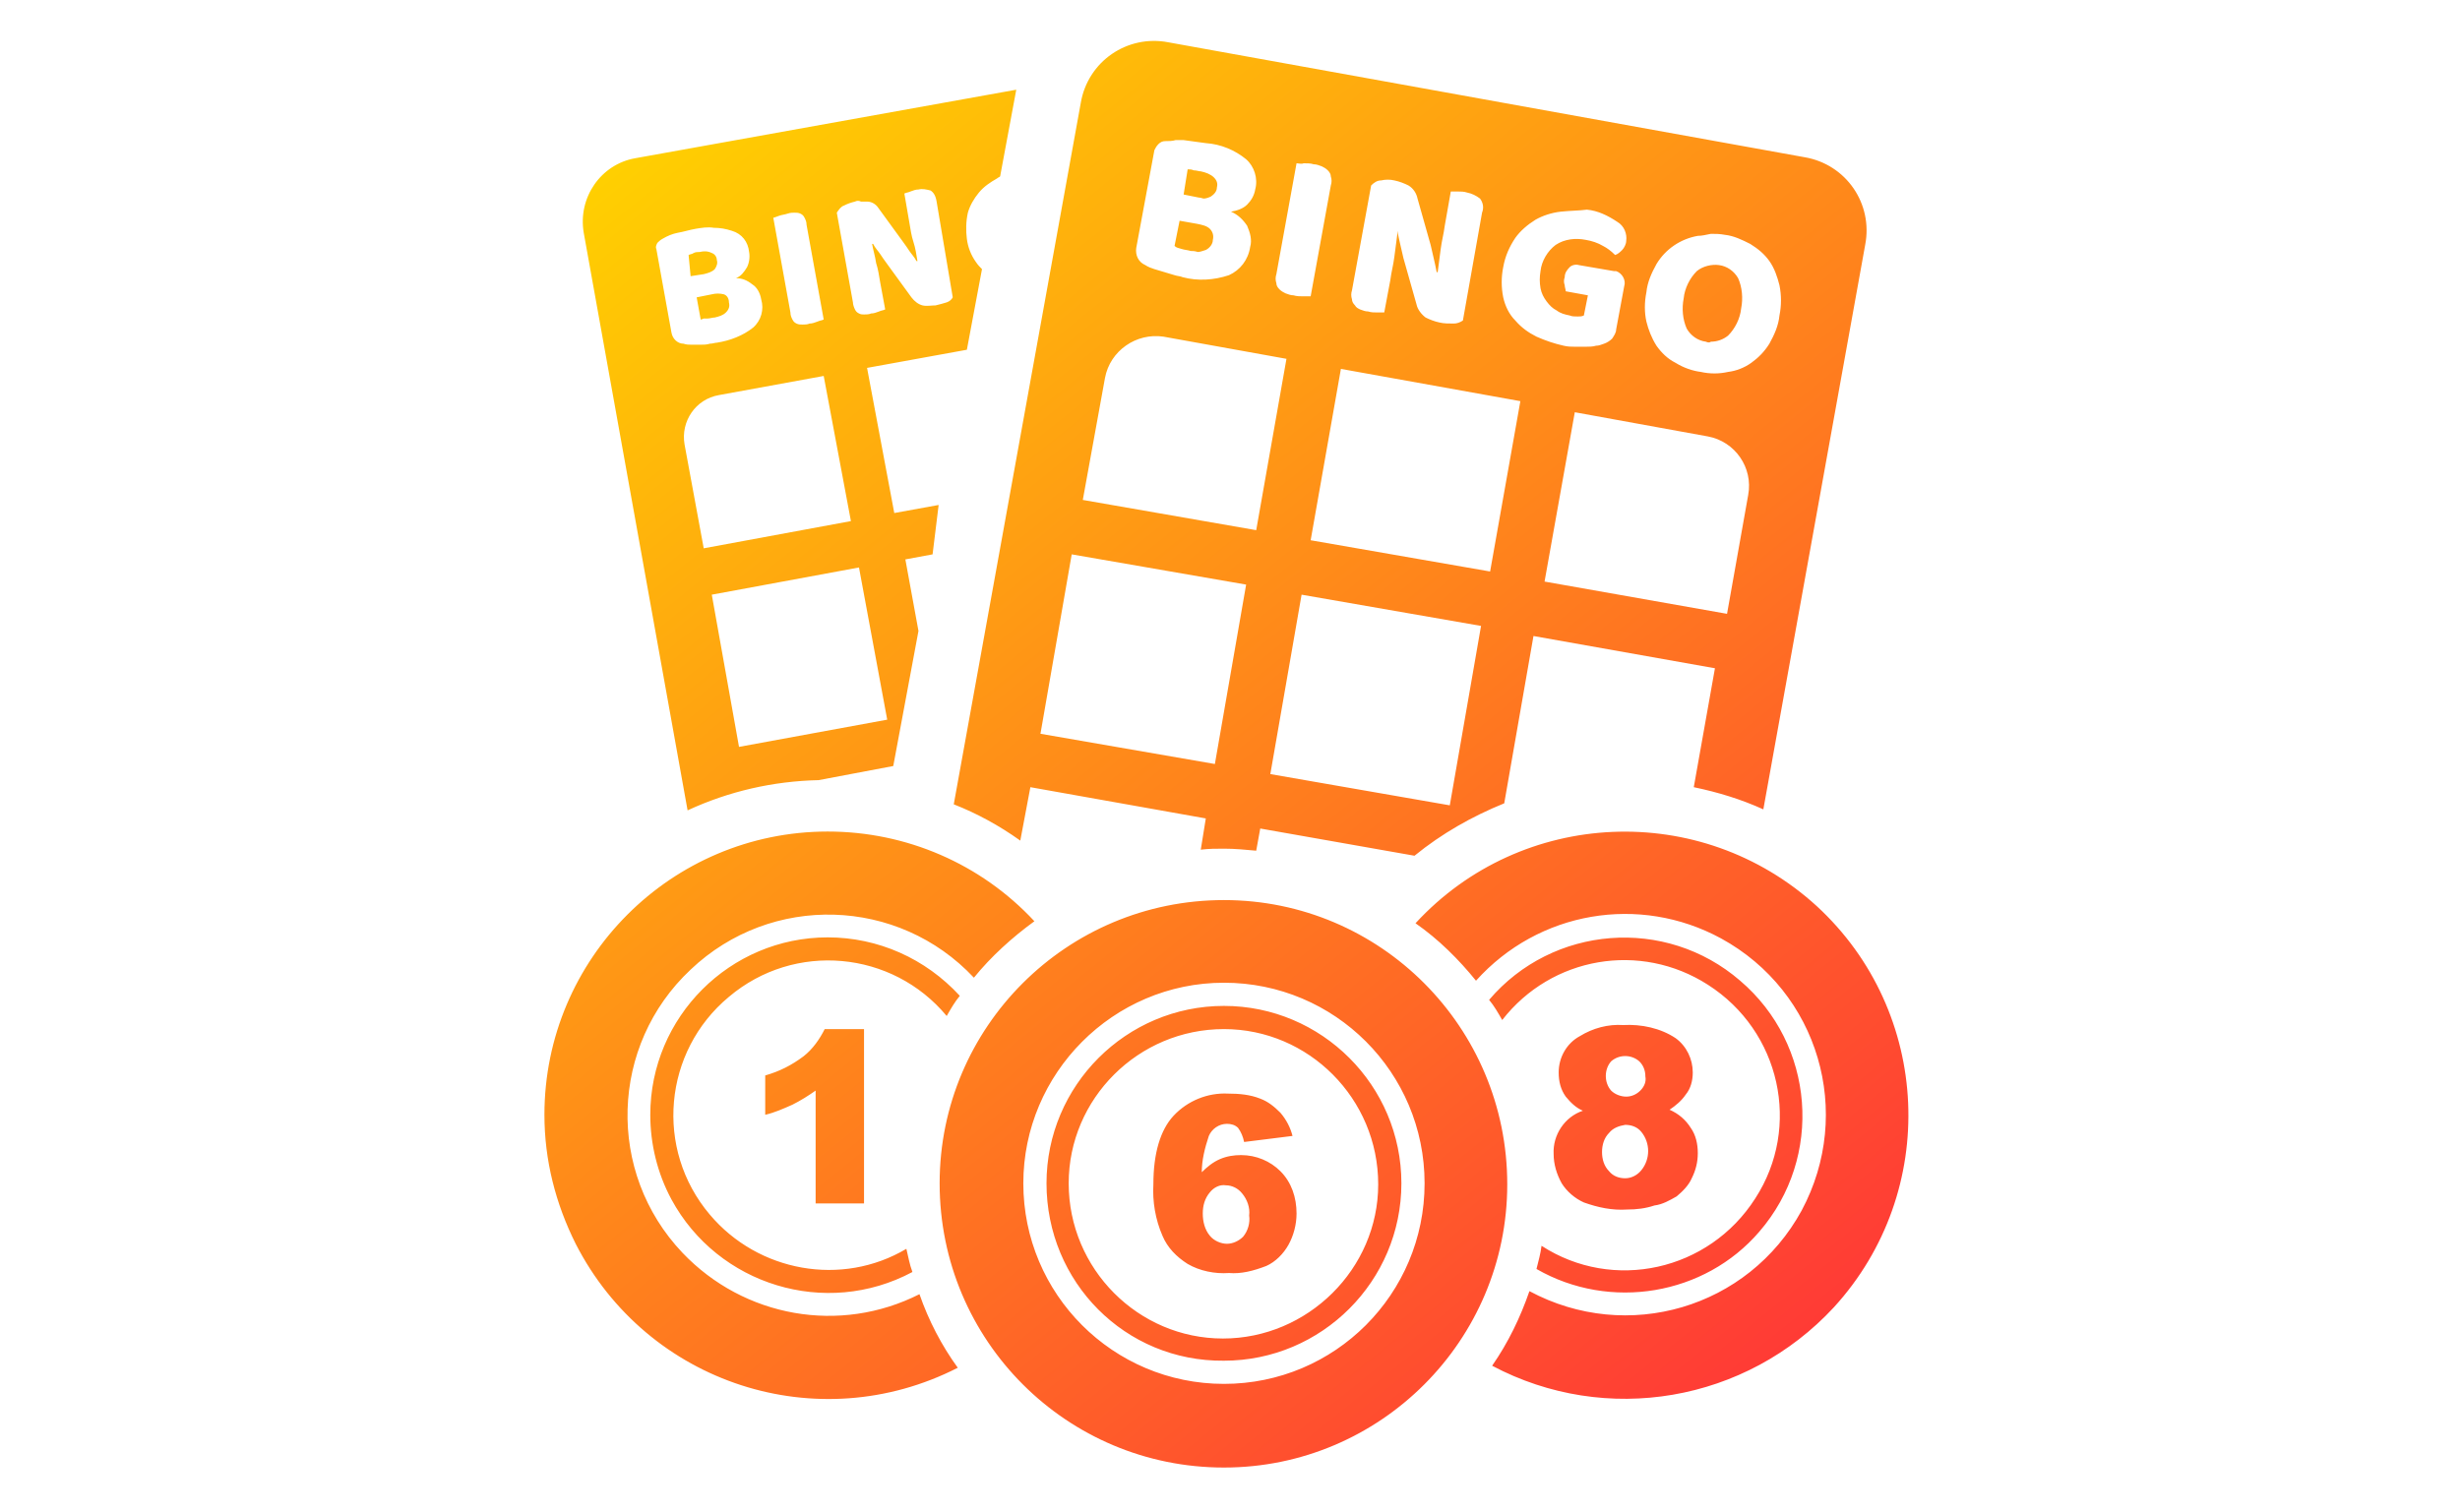 <?xml version="1.0" encoding="utf-8"?>
<!-- Generator: Adobe Illustrator 21.0.0, SVG Export Plug-In . SVG Version: 6.00 Build 0)  -->
<svg version="1.1" id="图层_1" xmlns="http://www.w3.org/2000/svg" xmlns:xlink="http://www.w3.org/1999/xlink" x="0px" y="0px"
	 viewBox="0 0 244 150" style="enable-background:new 0 0 244 150;" xml:space="preserve">
<style type="text/css">
	.st0{clip-path:url(#SVGID_2_);}
	.st1{fill:url(#Union_64_1_);}
</style>
<g>
	<defs>
		<rect id="SVGID_1_" width="244" height="150"/>
	</defs>
	<clipPath id="SVGID_2_">
		<use xlink:href="#SVGID_1_"  style="overflow:visible;"/>
	</clipPath>
	<g id="Icon2-lottery3-c" class="st0">
		
			<linearGradient id="Union_64_1_" gradientUnits="userSpaceOnUse" x1="-385.995" y1="584.915" x2="-385.203" y2="583.886" gradientTransform="matrix(135.324 0 0 -141.6 52306.008 82828.523)">
			<stop  offset="0" style="stop-color:#FFD200"/>
			<stop  offset="1" style="stop-color:#FF2E3A"/>
		</linearGradient>
		<path id="Union_64" class="st1" d="M93.2,117.4c0-15.5,12.6-28.1,28.2-28.1c15.5,0,28.1,12.6,28.1,28.2
			c0,15.5-12.6,28.1-28.1,28.1C105.8,145.6,93.2,133,93.2,117.4C93.2,117.5,93.2,117.5,93.2,117.4z M101.5,117.4
			c0,11,8.9,19.9,19.9,19.9s19.9-8.9,19.9-19.9s-8.9-19.9-19.9-19.9S101.5,106.5,101.5,117.4L101.5,117.4z M148,135.5
			c1.6-2.3,2.8-4.8,3.7-7.4c9.7,5.2,21.7,1.7,27-8c5.2-9.7,1.7-21.7-8-27c-8.1-4.4-18.1-2.7-24.3,4.2c-1.7-2.1-3.7-4.1-6-5.7
			c10.5-11.4,28.3-12.2,39.8-1.7c11.4,10.5,12.2,28.3,1.7,39.8C173.2,139.1,159.3,141.5,148,135.5L148,135.5z M54,110.6
			c0-15.5,12.6-28.1,28.1-28.1c7.8,0,15.2,3.2,20.5,8.9c-2.2,1.6-4.3,3.5-6,5.6c-7.5-8-20.1-8.4-28.1-0.8c-8,7.5-8.4,20.1-0.8,28.1
			c6.1,6.4,15.6,8.1,23.5,4.1c0.9,2.6,2.2,5.1,3.8,7.3c-13.9,7.1-30.8,1.6-37.9-12.3C55.1,119.4,54,115.1,54,110.6z M103.8,117.4
			c0-9.7,7.9-17.6,17.6-17.6c9.7,0,17.6,7.9,17.6,17.6s-7.9,17.6-17.6,17.6l0,0C111.6,135.1,103.8,127.2,103.8,117.4L103.8,117.4z
			 M106,117.4c0,8.5,6.9,15.4,15.3,15.4s15.4-6.9,15.4-15.3c0-8.5-6.9-15.4-15.3-15.4c0,0,0,0,0,0C112.9,102.1,106,109,106,117.4
			L106,117.4z M152.4,125.9c0.2-0.8,0.4-1.5,0.5-2.3c7.1,4.6,16.6,2.5,21.2-4.7c4.6-7.1,2.5-16.6-4.7-21.2
			c-6.7-4.3-15.5-2.8-20.4,3.5c-0.4-0.7-0.8-1.4-1.3-2c6.3-7.4,17.5-8.3,24.9-1.9c7.4,6.3,8.3,17.5,1.9,24.9
			C169.1,128.5,159.7,130.1,152.4,125.9z M64.5,110.6c0-9.7,7.9-17.6,17.6-17.6c5,0,9.7,2.1,13.1,5.8c-0.5,0.6-0.9,1.3-1.3,2
			c-5.4-6.5-15.1-7.4-21.6-1.9c-6.5,5.4-7.4,15.1-1.9,21.6c4.8,5.7,13.1,7.2,19.5,3.4c0.2,0.8,0.3,1.5,0.6,2.3
			c-8.6,4.6-19.3,1.3-23.9-7.2C65.2,116.4,64.5,113.5,64.5,110.6z M121.9,126.3c-1.4,0.1-2.9-0.2-4.1-0.9c-1.1-0.7-2-1.6-2.5-2.8
			c-0.7-1.6-1-3.4-0.9-5.1c0-3.1,0.7-5.4,2-6.8c1.4-1.5,3.4-2.3,5.4-2.2c1.1,0,2.2,0.1,3.2,0.5c0.8,0.3,1.4,0.8,2,1.4
			c0.6,0.7,1,1.5,1.2,2.3l-4.8,0.6c-0.1-0.5-0.3-1-0.6-1.4c-0.3-0.3-0.7-0.4-1.1-0.4c-0.8,0-1.5,0.5-1.8,1.2
			c-0.4,1.2-0.7,2.4-0.7,3.6c0.5-0.5,1.1-1,1.8-1.3c0.7-0.3,1.4-0.4,2.1-0.4c1.5,0,2.9,0.6,3.9,1.6c1.1,1.1,1.6,2.6,1.6,4.2
			c0,1.1-0.3,2.2-0.8,3.1c-0.5,0.9-1.3,1.7-2.2,2.1C124.3,126.1,123.1,126.4,121.9,126.3L121.9,126.3z M120,118.3
			c-0.5,0.6-0.7,1.3-0.7,2.1c0,0.8,0.2,1.6,0.7,2.2c0.4,0.5,1.1,0.8,1.7,0.8c0.6,0,1.2-0.3,1.6-0.7c0.5-0.6,0.7-1.4,0.6-2.1
			c0.1-0.8-0.2-1.6-0.7-2.2c-0.4-0.5-1-0.8-1.6-0.8C121,117.5,120.4,117.8,120,118.3L120,118.3z M161.4,120
			c-1.5,0.1-2.9-0.2-4.3-0.7c-0.9-0.4-1.7-1.1-2.2-1.9c-0.5-0.9-0.8-1.9-0.8-2.9c-0.1-1.9,1.1-3.7,2.9-4.3c-0.7-0.3-1.2-0.8-1.7-1.4
			c-0.5-0.7-0.7-1.5-0.7-2.4c0-1.5,0.8-2.9,2.1-3.6c1.3-0.8,2.8-1.2,4.3-1.1c1.8-0.1,3.7,0.3,5.2,1.3c1.1,0.8,1.7,2.1,1.7,3.4
			c0,0.8-0.2,1.6-0.7,2.2c-0.4,0.6-1,1.1-1.6,1.5c0.9,0.4,1.6,1,2.1,1.8c0.5,0.7,0.7,1.6,0.7,2.5c0,0.9-0.2,1.7-0.6,2.5
			c-0.3,0.7-0.9,1.3-1.5,1.8c-0.7,0.4-1.4,0.8-2.2,0.9C163.2,119.9,162.3,120,161.4,120L161.4,120z M159.6,112.4
			c-0.5,0.5-0.7,1.2-0.7,1.9c0,0.7,0.2,1.4,0.7,1.9c0.4,0.5,1,0.7,1.6,0.7c0.6,0,1.2-0.3,1.6-0.8c0.9-1.1,0.9-2.7,0-3.8
			c-0.4-0.5-1-0.7-1.6-0.7C160.6,111.7,160,111.9,159.6,112.4L159.6,112.4z M159.8,105.3c-0.7,0.8-0.7,2.1,0,2.9
			c0.4,0.4,1,0.6,1.5,0.6c0.5,0,1-0.2,1.4-0.6c0.4-0.4,0.6-0.9,0.5-1.4c0-0.6-0.2-1.1-0.6-1.5C161.8,104.6,160.6,104.6,159.8,105.3
			L159.8,105.3z M80.9,119.6v-11.4c-0.7,0.5-1.5,1-2.3,1.4c-0.9,0.4-1.8,0.8-2.7,1v-3.9c1.4-0.4,2.6-1,3.8-1.9
			c0.9-0.7,1.6-1.7,2.1-2.7h3.9v17.3H80.9z M125,82.2l-0.4,2.2c-1.1-0.1-2.1-0.2-3.2-0.2c-0.8,0-1.5,0-2.3,0.1l0.5-3.1l-17.4-3.1
			l-1,5.3c-2.1-1.5-4.3-2.7-6.6-3.6l12.6-69.6c0.7-4.1,4.6-6.8,8.7-6l63.1,11.4c4.1,0.7,6.8,4.6,6,8.7l-10.1,56
			c-2.2-1-4.5-1.7-6.9-2.2l2.1-11.8l-18-3.2l-2.9,16.6c-3.2,1.3-6.2,3-8.9,5.2L125,82.2z M126,76.8l17.8,3.1l3.1-17.8L129.1,59
			L126,76.8z M103.2,72.8l17.3,3l3.1-17.8l-17.3-3L103.2,72.8z M153.2,57.7l18.1,3.2l2.1-11.8c0.5-2.7-1.3-5.3-4-5.8l-13.2-2.4
			L153.2,57.7z M130,53.6l17.8,3.1l3-16.9L133,36.6L130,53.6z M109.6,37.5l-2.2,12.1l17.2,3l3-17l-12.2-2.2
			C112.7,33,110.1,34.8,109.6,37.5C109.6,37.5,109.6,37.5,109.6,37.5z M168.4,23.4c-1.7,0.3-3.2,1.3-4.1,2.8c-0.5,0.9-0.9,1.8-1,2.8
			c-0.2,1-0.2,2,0,2.9c0.2,0.8,0.5,1.6,1,2.4c0.5,0.7,1.1,1.3,1.9,1.7c0.8,0.5,1.7,0.8,2.5,0.9c0.9,0.2,1.8,0.2,2.7,0
			c0.8-0.1,1.6-0.4,2.3-0.9c0.7-0.5,1.3-1.1,1.8-1.9c0.5-0.9,0.9-1.8,1-2.8c0.2-1,0.2-2,0-3c-0.2-0.8-0.5-1.7-1-2.4
			c-0.5-0.7-1.1-1.2-1.9-1.7c-0.8-0.4-1.6-0.8-2.5-0.9c-0.5-0.1-1-0.1-1.4-0.1C169.2,23.3,168.8,23.4,168.4,23.4L168.4,23.4z
			 M154.8,21c-0.9,0.1-1.8,0.4-2.5,0.8c-0.8,0.5-1.5,1.1-2,1.8c-0.6,0.9-1,1.8-1.2,2.9c-0.2,1-0.2,2,0,3c0.2,0.9,0.6,1.7,1.2,2.3
			c0.6,0.7,1.3,1.2,2.1,1.6c0.9,0.4,1.8,0.7,2.7,0.9c0.4,0.1,0.8,0.1,1.1,0.1c0.4,0,0.8,0,1.1,0c0.3,0,0.7,0,1-0.1
			c0.3,0,0.5-0.1,0.8-0.2c0.3-0.1,0.6-0.3,0.8-0.5c0.2-0.3,0.4-0.6,0.4-0.9l0.8-4.3c0.2-0.6-0.2-1.3-0.8-1.5c-0.1,0-0.2,0-0.2,0
			l-3.5-0.6c-0.3-0.1-0.7,0-0.9,0.2c-0.3,0.3-0.5,0.6-0.5,1c-0.1,0.3-0.1,0.5,0,0.8c0,0.2,0.1,0.4,0.1,0.6l2.2,0.4l-0.4,2
			c-0.2,0.1-0.4,0.1-0.6,0.1c-0.3,0-0.6,0-0.8-0.1c-0.5-0.1-0.9-0.2-1.3-0.5c-0.4-0.2-0.7-0.5-1-0.9c-0.3-0.4-0.5-0.8-0.6-1.3
			c-0.1-0.6-0.1-1.1,0-1.7c0.1-1,0.7-2,1.5-2.6c0.9-0.6,2-0.7,3-0.5c0.6,0.1,1.2,0.3,1.7,0.6c0.4,0.2,0.8,0.5,1.2,0.9
			c0.3-0.1,0.5-0.3,0.7-0.5c0.2-0.2,0.4-0.6,0.4-0.9c0.1-0.7-0.2-1.5-0.9-1.9c-0.9-0.6-1.9-1.1-3-1.2
			C156.7,20.9,155.7,20.9,154.8,21L154.8,21z M138.6,22.9c0.1,0.5,0.2,1,0.3,1.4s0.2,0.9,0.3,1.3l1.3,4.6c0.1,0.5,0.5,1,0.9,1.3
			c0.4,0.2,0.9,0.4,1.4,0.5c0.4,0.1,0.9,0.1,1.4,0.1c0.3,0,0.6-0.1,0.9-0.3l1.9-10.7c0.2-0.5,0.1-1-0.2-1.4
			c-0.4-0.3-0.8-0.5-1.3-0.6c-0.3-0.1-0.6-0.1-0.9-0.1c-0.2,0-0.5,0-0.7,0l-0.6,3.4c-0.1,0.8-0.3,1.5-0.4,2.3
			c-0.1,0.8-0.2,1.5-0.3,2.3h-0.1c-0.1-0.5-0.2-1-0.3-1.4c-0.1-0.4-0.2-0.9-0.3-1.3l-1.3-4.6c-0.1-0.5-0.4-1-0.9-1.3
			c-0.4-0.2-0.9-0.4-1.4-0.5c-0.4-0.1-0.9-0.1-1.3,0c-0.4,0-0.7,0.2-1,0.5l-1.9,10.4c-0.1,0.3-0.1,0.6,0,0.9c0,0.2,0.1,0.4,0.3,0.6
			c0.1,0.2,0.3,0.3,0.5,0.4c0.3,0.1,0.5,0.2,0.8,0.2c0.3,0.1,0.6,0.1,0.9,0.1c0.2,0,0.5,0,0.7,0l0.6-3.2c0.1-0.8,0.3-1.5,0.4-2.3
			c0.1-0.8,0.2-1.6,0.3-2.3L138.6,22.9z M128.6,16.2l-2,11c-0.1,0.3-0.1,0.6,0,0.9c0,0.2,0.1,0.4,0.3,0.6c0.2,0.2,0.4,0.3,0.6,0.4
			c0.3,0.1,0.5,0.2,0.8,0.2c0.3,0.1,0.7,0.1,1,0.1c0.2,0,0.5,0,0.7,0l2-11c0.1-0.3,0.1-0.6,0-0.9c0-0.2-0.1-0.4-0.3-0.6
			c-0.2-0.2-0.4-0.3-0.6-0.4c-0.3-0.1-0.5-0.2-0.8-0.2c-0.3-0.1-0.6-0.1-1-0.1C129.1,16.3,128.8,16.2,128.6,16.2L128.6,16.2z
			 M115.6,14c-0.3,0-0.5,0.1-0.7,0.3c-0.2,0.2-0.3,0.4-0.4,0.6l-1.8,9.7c-0.1,0.7,0.2,1.4,0.9,1.7c0.3,0.2,0.6,0.3,0.9,0.4
			c0.3,0.1,0.7,0.2,1,0.3c0.3,0.1,0.7,0.2,1,0.3c0.3,0.1,0.6,0.1,0.8,0.2c1.5,0.4,3.1,0.3,4.6-0.2c1.1-0.5,1.9-1.5,2.1-2.8
			c0.2-0.7,0-1.4-0.3-2.1c-0.4-0.6-0.9-1.1-1.6-1.4c0.6-0.1,1.2-0.3,1.6-0.7c0.4-0.4,0.7-0.9,0.8-1.5c0.3-1.1-0.1-2.3-0.9-3
			c-1.1-0.9-2.5-1.5-4-1.6c-0.7-0.1-1.5-0.2-2.2-0.3c-0.3,0-0.5,0-0.8,0C116.3,14,115.9,14,115.6,14z M57.9,23.1
			c-0.6-3.5,1.7-6.8,5.1-7.4c0,0,0,0,0,0l37.8-6.8l-1.6,8.6c-0.1,0.1-0.2,0.1-0.3,0.2c-0.7,0.4-1.3,0.8-1.8,1.4
			c-0.5,0.6-0.9,1.3-1.1,2c-0.2,0.9-0.2,1.8-0.1,2.6c0.1,0.8,0.4,1.6,0.9,2.3c0.2,0.3,0.4,0.5,0.6,0.7l-1.5,8l-9.9,1.8l2.7,14.4
			l4.4-0.8L92.5,55l-2.7,0.5l1.3,7.1L88.6,76l-7.4,1.4c-4.5,0.1-8.9,1.1-13,3L57.9,23.1z M70.6,59l2.7,15.1L88,71.4l-2.8-15.1
			L70.6,59z M71.3,39.2c-2.3,0.4-3.8,2.6-3.4,4.9l1.9,10.3l14.6-2.7l-2.7-14.4L71.3,39.2z M69,22.7c-0.6,0.1-1.2,0.3-1.8,0.4
			c-0.5,0.1-1,0.3-1.5,0.6c-0.2,0.1-0.4,0.3-0.5,0.4c-0.1,0.2-0.2,0.4-0.1,0.6l1.5,8.3c0.1,0.6,0.6,1.1,1.2,1.1
			c0.3,0.1,0.5,0.1,0.8,0.1c0.3,0,0.6,0,0.9,0s0.6,0,0.9-0.1c0.3,0,0.5-0.1,0.7-0.1c1.3-0.2,2.6-0.7,3.6-1.5
			c0.8-0.7,1.1-1.8,0.8-2.8c-0.1-0.6-0.4-1.2-0.9-1.5c-0.5-0.4-1-0.6-1.6-0.6c0.5-0.2,0.8-0.6,1.1-1.1c0.2-0.4,0.3-1,0.2-1.5
			c-0.1-1-0.7-1.8-1.7-2.1c-0.6-0.2-1.2-0.3-1.8-0.3C70.2,22.5,69.6,22.6,69,22.7L69,22.7z M78.1,21.2c-0.3,0.1-0.5,0.1-0.8,0.2
			c-0.3,0.1-0.5,0.2-0.6,0.2l1.7,9.4c0,0.3,0.1,0.5,0.2,0.7c0.1,0.2,0.2,0.3,0.4,0.4c0.2,0.1,0.4,0.1,0.6,0.1c0.2,0,0.5,0,0.7-0.1
			c0.3,0,0.5-0.1,0.8-0.2c0.2-0.1,0.4-0.1,0.6-0.2l-1.7-9.4c0-0.3-0.1-0.5-0.2-0.7c-0.1-0.2-0.2-0.3-0.4-0.4
			c-0.2-0.1-0.4-0.1-0.6-0.1h0C78.6,21.1,78.4,21.1,78.1,21.2z M84.8,20c-0.4,0.1-0.7,0.2-1.1,0.4c-0.3,0.1-0.5,0.4-0.7,0.7l1.6,8.9
			c0,0.2,0.1,0.5,0.2,0.7c0.1,0.2,0.2,0.3,0.4,0.4c0.2,0.1,0.3,0.1,0.5,0.1c0.2,0,0.5,0,0.7-0.1c0.3,0,0.5-0.1,0.8-0.2
			c0.2-0.1,0.4-0.1,0.6-0.2l-0.5-2.7c-0.1-0.6-0.2-1.3-0.4-1.9c-0.1-0.7-0.3-1.3-0.4-1.9l0.1,0c0.2,0.4,0.5,0.7,0.7,1
			c0.2,0.3,0.4,0.6,0.7,1l2.4,3.3c0.3,0.4,0.7,0.7,1.1,0.8c0.4,0.1,0.9,0,1.3,0c0.4-0.1,0.8-0.2,1.1-0.3c0.3-0.1,0.5-0.3,0.6-0.5
			L92.9,20c-0.1-0.6-0.3-0.9-0.6-1.1c-0.4-0.1-0.8-0.2-1.2-0.1c-0.3,0-0.5,0.1-0.8,0.2c-0.2,0.1-0.4,0.1-0.6,0.2l0.5,2.9
			c0.1,0.6,0.2,1.3,0.4,1.9s0.3,1.3,0.4,1.9l-0.1,0c-0.2-0.4-0.5-0.7-0.7-1c-0.2-0.3-0.4-0.6-0.7-1l-2.4-3.3
			C86.9,20.3,86.5,20,86,20c-0.2,0-0.4,0-0.6,0C85.2,19.9,85,19.9,84.8,20L84.8,20z M169.2,33.9c-0.8-0.1-1.5-0.6-1.9-1.3
			c-0.4-0.9-0.5-2-0.3-3c0.1-1,0.6-2,1.3-2.7c0.6-0.5,1.5-0.7,2.2-0.6c0.8,0.1,1.5,0.6,1.9,1.3c0.4,0.9,0.5,2,0.3,3
			c-0.1,1-0.6,2-1.3,2.7c-0.5,0.4-1.1,0.6-1.7,0.6C169.6,34,169.4,34,169.2,33.9L169.2,33.9z M69.5,31.7l-0.4-2.2l1.5-0.3
			c0.4-0.1,0.8-0.1,1.2,0c0.3,0.1,0.5,0.4,0.5,0.8c0.1,0.4,0,0.7-0.3,1c-0.3,0.3-0.7,0.4-1.1,0.5c-0.2,0-0.5,0.1-0.7,0.1
			c-0.1,0-0.3,0-0.4,0C69.6,31.7,69.5,31.7,69.5,31.7L69.5,31.7z M68.3,25.3c0.2-0.1,0.4-0.1,0.5-0.2c0.2-0.1,0.4-0.1,0.6-0.1
			c0.4-0.1,0.8-0.1,1.2,0.1c0.3,0.1,0.5,0.4,0.5,0.7c0.1,0.3,0,0.6-0.2,0.9c-0.3,0.3-0.7,0.4-1.1,0.5l-1.3,0.2L68.3,25.3z
			 M118.1,24.9c-0.3-0.1-0.6-0.1-0.9-0.2c-0.3-0.1-0.5-0.1-0.7-0.3l0.5-2.5l1.7,0.3c0.5,0.1,1,0.2,1.3,0.5c0.3,0.3,0.4,0.7,0.3,1.1
			c0,0.4-0.3,0.8-0.7,1c-0.3,0.1-0.6,0.2-0.8,0.2C118.5,24.9,118.3,24.9,118.1,24.9L118.1,24.9z M118.9,19.6l-1.5-0.3l0.4-2.5
			c0.2,0,0.4,0,0.6,0.1c0.3,0,0.5,0.1,0.7,0.1c0.5,0.1,1,0.3,1.3,0.6c0.3,0.3,0.4,0.6,0.3,1c0,0.4-0.3,0.7-0.6,0.9
			c-0.2,0.1-0.5,0.2-0.7,0.2C119.3,19.7,119.1,19.6,118.9,19.6z"/>
	</g>
</g>
</svg>
